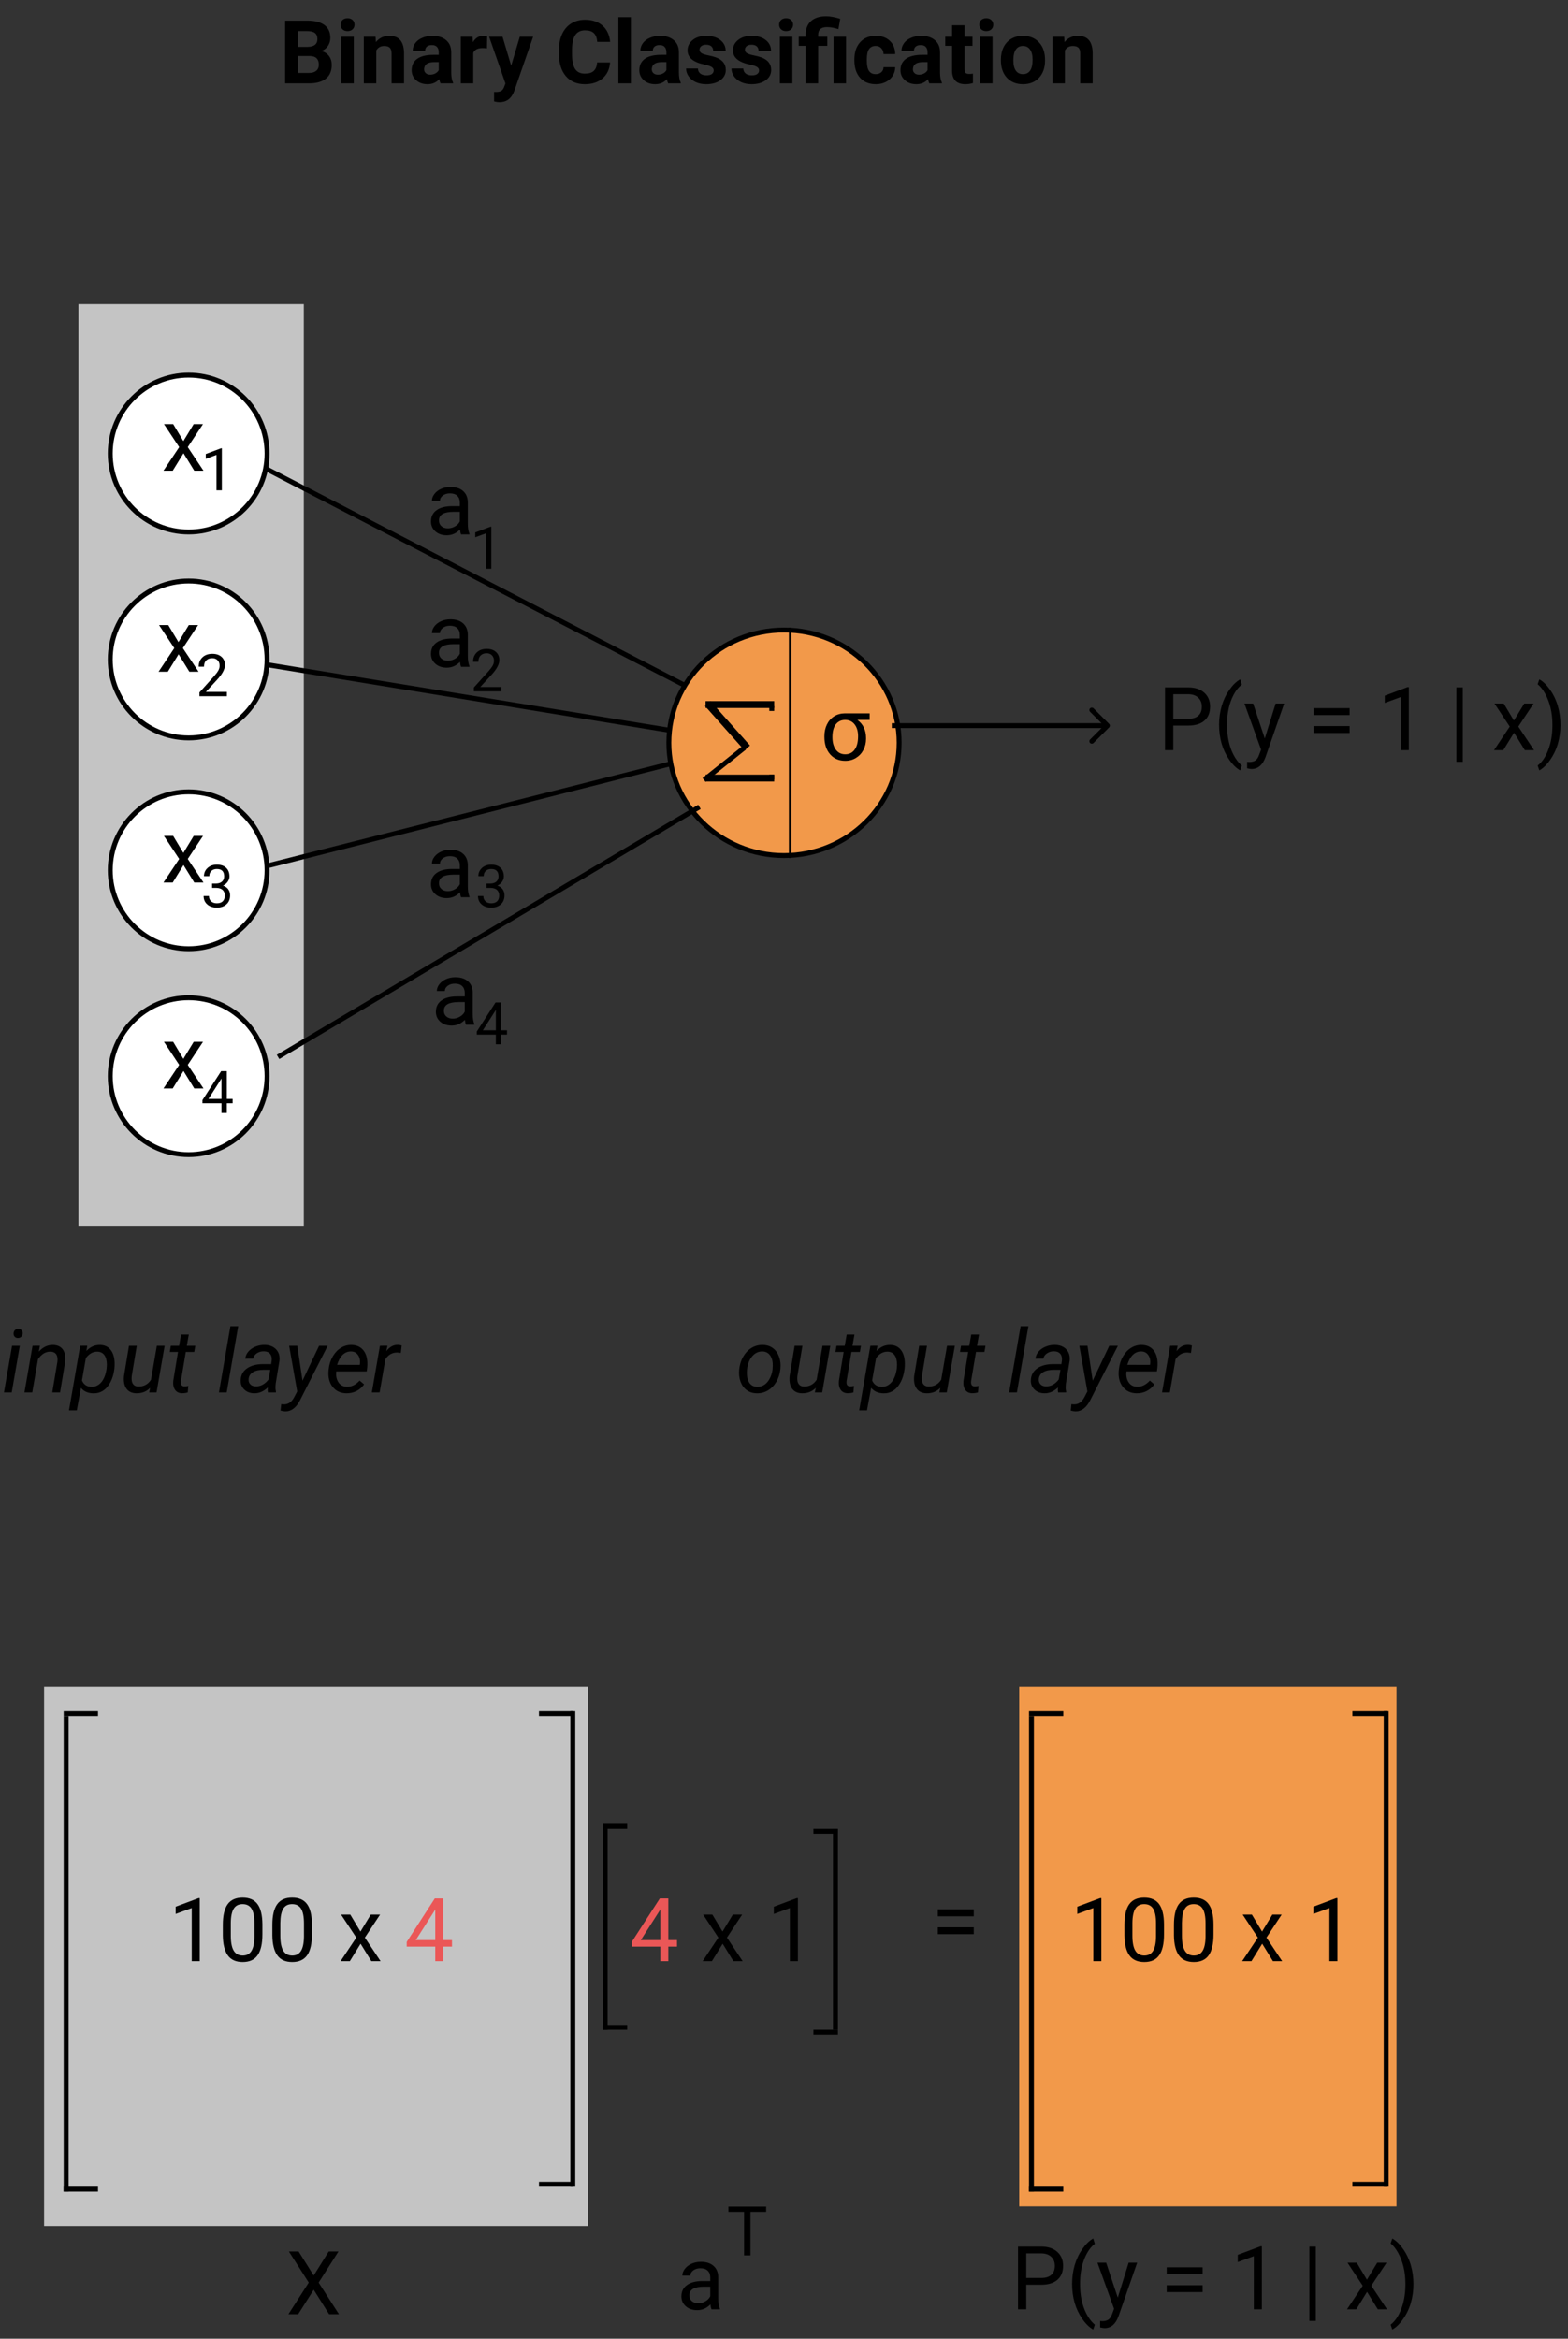 <svg width="320" height="477" viewBox="0 0 320 477" fill="none" xmlns="http://www.w3.org/2000/svg">
<rect x="0" y="0" width="320" height="477" fill="#333333" stroke="none"/>
<rect x="208" y="344" width="77" height="106" fill="#F2994A"/>
<rect x="16" y="62" width="46" height="188" fill="#C4C4C4"/>
<rect x="9" y="344" width="111" height="110" fill="#C4C4C4"/>
<path d="M58.19 17V4.203H62.673C64.226 4.203 65.403 4.502 66.206 5.1C67.009 5.691 67.41 6.562 67.41 7.71C67.41 8.337 67.249 8.891 66.927 9.371C66.605 9.846 66.156 10.194 65.582 10.417C66.238 10.581 66.754 10.912 67.129 11.41C67.51 11.908 67.7 12.518 67.7 13.238C67.7 14.469 67.308 15.4 66.522 16.033C65.737 16.666 64.618 16.988 63.165 17H58.19ZM60.827 11.428V14.882H63.086C63.707 14.882 64.19 14.735 64.536 14.442C64.888 14.144 65.064 13.733 65.064 13.212C65.064 12.04 64.457 11.445 63.244 11.428H60.827ZM60.827 9.564H62.778C64.108 9.541 64.773 9.011 64.773 7.974C64.773 7.394 64.603 6.978 64.264 6.726C63.93 6.468 63.399 6.339 62.673 6.339H60.827V9.564ZM72.2 17H69.651V7.49H72.2V17ZM69.502 5.029C69.502 4.648 69.628 4.335 69.88 4.089C70.138 3.843 70.486 3.72 70.926 3.72C71.359 3.72 71.705 3.843 71.963 4.089C72.221 4.335 72.35 4.648 72.35 5.029C72.35 5.416 72.218 5.732 71.954 5.979C71.696 6.225 71.353 6.348 70.926 6.348C70.498 6.348 70.152 6.225 69.889 5.979C69.631 5.732 69.502 5.416 69.502 5.029ZM76.639 7.49L76.718 8.589C77.397 7.739 78.309 7.314 79.451 7.314C80.459 7.314 81.209 7.61 81.701 8.202C82.193 8.794 82.445 9.679 82.457 10.856V17H79.917V10.918C79.917 10.379 79.8 9.989 79.565 9.749C79.331 9.503 78.941 9.38 78.397 9.38C77.682 9.38 77.145 9.685 76.788 10.294V17H74.248V7.49H76.639ZM89.901 17C89.784 16.771 89.699 16.487 89.647 16.148C89.031 16.833 88.231 17.176 87.247 17.176C86.315 17.176 85.542 16.906 84.927 16.367C84.317 15.828 84.013 15.148 84.013 14.328C84.013 13.32 84.385 12.547 85.129 12.008C85.879 11.469 86.96 11.196 88.372 11.19H89.541V10.646C89.541 10.206 89.427 9.854 89.198 9.591C88.976 9.327 88.621 9.195 88.135 9.195C87.707 9.195 87.37 9.298 87.124 9.503C86.884 9.708 86.764 9.989 86.764 10.347H84.224C84.224 9.796 84.394 9.286 84.733 8.817C85.073 8.349 85.554 7.982 86.175 7.719C86.796 7.449 87.493 7.314 88.267 7.314C89.439 7.314 90.367 7.61 91.053 8.202C91.744 8.788 92.09 9.614 92.09 10.681V14.803C92.096 15.705 92.222 16.388 92.468 16.851V17H89.901ZM87.801 15.233C88.176 15.233 88.522 15.151 88.838 14.987C89.154 14.817 89.389 14.592 89.541 14.31V12.676H88.592C87.32 12.676 86.644 13.115 86.561 13.994L86.553 14.144C86.553 14.46 86.664 14.721 86.887 14.926C87.109 15.131 87.414 15.233 87.801 15.233ZM99.385 9.872C99.039 9.825 98.734 9.802 98.471 9.802C97.51 9.802 96.88 10.127 96.581 10.777V17H94.041V7.49H96.44L96.511 8.624C97.02 7.751 97.727 7.314 98.629 7.314C98.91 7.314 99.174 7.353 99.42 7.429L99.385 9.872ZM104.324 13.405L106.082 7.49H108.807L104.983 18.477L104.772 18.977C104.204 20.22 103.267 20.841 101.96 20.841C101.591 20.841 101.216 20.785 100.835 20.674V18.749L101.222 18.758C101.702 18.758 102.06 18.685 102.294 18.538C102.534 18.392 102.722 18.148 102.856 17.809L103.155 17.026L99.824 7.49H102.558L104.324 13.405ZM124.504 12.737C124.404 14.114 123.895 15.198 122.975 15.989C122.061 16.78 120.854 17.176 119.354 17.176C117.713 17.176 116.421 16.625 115.478 15.523C114.54 14.416 114.071 12.898 114.071 10.971V10.188C114.071 8.958 114.288 7.874 114.722 6.937C115.155 5.999 115.773 5.281 116.576 4.783C117.385 4.279 118.322 4.027 119.389 4.027C120.865 4.027 122.055 4.423 122.957 5.214C123.859 6.005 124.381 7.115 124.521 8.545H121.885C121.82 7.719 121.589 7.121 121.19 6.752C120.798 6.377 120.197 6.189 119.389 6.189C118.51 6.189 117.851 6.506 117.411 7.139C116.978 7.766 116.755 8.741 116.743 10.065V11.032C116.743 12.415 116.951 13.426 117.367 14.065C117.789 14.703 118.451 15.023 119.354 15.023C120.168 15.023 120.774 14.838 121.173 14.469C121.577 14.094 121.809 13.517 121.867 12.737H124.504ZM128.749 17H126.2V3.5H128.749V17ZM136.36 17C136.243 16.771 136.158 16.487 136.105 16.148C135.49 16.833 134.69 17.176 133.706 17.176C132.774 17.176 132.001 16.906 131.386 16.367C130.776 15.828 130.472 15.148 130.472 14.328C130.472 13.32 130.844 12.547 131.588 12.008C132.338 11.469 133.419 11.196 134.831 11.19H136V10.646C136 10.206 135.886 9.854 135.657 9.591C135.435 9.327 135.08 9.195 134.594 9.195C134.166 9.195 133.829 9.298 133.583 9.503C133.343 9.708 133.223 9.989 133.223 10.347H130.683C130.683 9.796 130.853 9.286 131.192 8.817C131.532 8.349 132.013 7.982 132.634 7.719C133.255 7.449 133.952 7.314 134.726 7.314C135.897 7.314 136.826 7.61 137.512 8.202C138.203 8.788 138.549 9.614 138.549 10.681V14.803C138.555 15.705 138.681 16.388 138.927 16.851V17H136.36ZM134.26 15.233C134.635 15.233 134.98 15.151 135.297 14.987C135.613 14.817 135.848 14.592 136 14.31V12.676H135.051C133.779 12.676 133.103 13.115 133.021 13.994L133.012 14.144C133.012 14.46 133.123 14.721 133.346 14.926C133.568 15.131 133.873 15.233 134.26 15.233ZM145.65 14.372C145.65 14.062 145.495 13.818 145.185 13.643C144.88 13.461 144.388 13.3 143.708 13.159C141.446 12.685 140.315 11.724 140.315 10.276C140.315 9.433 140.664 8.729 141.361 8.167C142.064 7.599 142.981 7.314 144.112 7.314C145.319 7.314 146.283 7.599 147.004 8.167C147.73 8.735 148.094 9.474 148.094 10.382H145.554C145.554 10.019 145.437 9.72 145.202 9.485C144.968 9.245 144.602 9.125 144.104 9.125C143.676 9.125 143.345 9.222 143.11 9.415C142.876 9.608 142.759 9.854 142.759 10.153C142.759 10.435 142.891 10.663 143.154 10.839C143.424 11.009 143.875 11.158 144.508 11.287C145.141 11.41 145.674 11.551 146.107 11.709C147.449 12.201 148.12 13.054 148.12 14.267C148.12 15.134 147.748 15.837 147.004 16.376C146.26 16.909 145.299 17.176 144.121 17.176C143.324 17.176 142.615 17.035 141.994 16.754C141.379 16.467 140.896 16.077 140.544 15.585C140.192 15.087 140.017 14.551 140.017 13.977H142.425C142.448 14.428 142.615 14.773 142.926 15.014C143.236 15.254 143.652 15.374 144.174 15.374C144.66 15.374 145.026 15.283 145.272 15.102C145.524 14.914 145.65 14.671 145.65 14.372ZM154.914 14.372C154.914 14.062 154.759 13.818 154.448 13.643C154.144 13.461 153.651 13.3 152.972 13.159C150.71 12.685 149.579 11.724 149.579 10.276C149.579 9.433 149.928 8.729 150.625 8.167C151.328 7.599 152.245 7.314 153.376 7.314C154.583 7.314 155.547 7.599 156.268 8.167C156.994 8.735 157.357 9.474 157.357 10.382H154.817C154.817 10.019 154.7 9.72 154.466 9.485C154.231 9.245 153.865 9.125 153.367 9.125C152.939 9.125 152.608 9.222 152.374 9.415C152.14 9.608 152.022 9.854 152.022 10.153C152.022 10.435 152.154 10.663 152.418 10.839C152.688 11.009 153.139 11.158 153.771 11.287C154.404 11.41 154.938 11.551 155.371 11.709C156.713 12.201 157.384 13.054 157.384 14.267C157.384 15.134 157.012 15.837 156.268 16.376C155.523 16.909 154.562 17.176 153.385 17.176C152.588 17.176 151.879 17.035 151.258 16.754C150.643 16.467 150.159 16.077 149.808 15.585C149.456 15.087 149.28 14.551 149.28 13.977H151.688C151.712 14.428 151.879 14.773 152.189 15.014C152.5 15.254 152.916 15.374 153.438 15.374C153.924 15.374 154.29 15.283 154.536 15.102C154.788 14.914 154.914 14.671 154.914 14.372ZM161.708 17H159.159V7.49H161.708V17ZM159.01 5.029C159.01 4.648 159.136 4.335 159.388 4.089C159.646 3.843 159.994 3.72 160.434 3.72C160.867 3.72 161.213 3.843 161.471 4.089C161.729 4.335 161.857 4.648 161.857 5.029C161.857 5.416 161.726 5.732 161.462 5.979C161.204 6.225 160.861 6.348 160.434 6.348C160.006 6.348 159.66 6.225 159.396 5.979C159.139 5.732 159.01 5.416 159.01 5.029ZM164.424 17V9.354H163.009V7.49H164.424V7.051C164.436 5.855 164.802 4.936 165.522 4.291C166.249 3.641 167.271 3.315 168.59 3.315C169.381 3.315 170.342 3.488 171.473 3.834L171.104 5.935C170.529 5.765 170.084 5.656 169.768 5.609C169.451 5.557 169.111 5.53 168.748 5.53C167.564 5.53 166.973 6.055 166.973 7.104V7.49H168.845V9.354H166.973V17H164.424ZM172.659 17H170.11V7.49H172.659V17ZM178.715 15.128C179.184 15.128 179.564 14.999 179.857 14.741C180.15 14.483 180.303 14.141 180.314 13.713H182.696C182.69 14.357 182.515 14.949 182.169 15.488C181.823 16.021 181.349 16.438 180.745 16.736C180.147 17.029 179.485 17.176 178.759 17.176C177.399 17.176 176.327 16.745 175.542 15.884C174.757 15.017 174.364 13.821 174.364 12.298V12.131C174.364 10.666 174.754 9.497 175.533 8.624C176.312 7.751 177.382 7.314 178.741 7.314C179.931 7.314 180.883 7.654 181.598 8.334C182.318 9.008 182.685 9.907 182.696 11.032H180.314C180.303 10.54 180.15 10.142 179.857 9.837C179.564 9.526 179.178 9.371 178.697 9.371C178.105 9.371 177.657 9.588 177.353 10.021C177.054 10.449 176.904 11.146 176.904 12.113V12.377C176.904 13.355 177.054 14.059 177.353 14.486C177.651 14.914 178.105 15.128 178.715 15.128ZM189.657 17C189.54 16.771 189.455 16.487 189.402 16.148C188.787 16.833 187.987 17.176 187.003 17.176C186.071 17.176 185.298 16.906 184.683 16.367C184.073 15.828 183.769 15.148 183.769 14.328C183.769 13.32 184.141 12.547 184.885 12.008C185.635 11.469 186.716 11.196 188.128 11.19H189.297V10.646C189.297 10.206 189.183 9.854 188.954 9.591C188.731 9.327 188.377 9.195 187.891 9.195C187.463 9.195 187.126 9.298 186.88 9.503C186.64 9.708 186.52 9.989 186.52 10.347H183.979C183.979 9.796 184.149 9.286 184.489 8.817C184.829 8.349 185.31 7.982 185.931 7.719C186.552 7.449 187.249 7.314 188.022 7.314C189.194 7.314 190.123 7.61 190.809 8.202C191.5 8.788 191.846 9.614 191.846 10.681V14.803C191.852 15.705 191.978 16.388 192.224 16.851V17H189.657ZM187.557 15.233C187.932 15.233 188.277 15.151 188.594 14.987C188.91 14.817 189.145 14.592 189.297 14.31V12.676H188.348C187.076 12.676 186.399 13.115 186.317 13.994L186.309 14.144C186.309 14.46 186.42 14.721 186.643 14.926C186.865 15.131 187.17 15.233 187.557 15.233ZM196.838 5.152V7.49H198.464V9.354H196.838V14.1C196.838 14.451 196.905 14.703 197.04 14.855C197.175 15.008 197.433 15.084 197.813 15.084C198.095 15.084 198.344 15.063 198.561 15.023V16.947C198.062 17.1 197.55 17.176 197.022 17.176C195.241 17.176 194.333 16.276 194.298 14.477V9.354H192.909V7.49H194.298V5.152H196.838ZM202.56 17H200.011V7.49H202.56V17ZM199.861 5.029C199.861 4.648 199.987 4.335 200.239 4.089C200.497 3.843 200.846 3.72 201.285 3.72C201.719 3.72 202.064 3.843 202.322 4.089C202.58 4.335 202.709 4.648 202.709 5.029C202.709 5.416 202.577 5.732 202.313 5.979C202.056 6.225 201.713 6.348 201.285 6.348C200.857 6.348 200.512 6.225 200.248 5.979C199.99 5.732 199.861 5.416 199.861 5.029ZM204.265 12.157C204.265 11.214 204.446 10.373 204.81 9.635C205.173 8.896 205.694 8.325 206.374 7.921C207.06 7.517 207.854 7.314 208.756 7.314C210.039 7.314 211.085 7.707 211.894 8.492C212.708 9.277 213.162 10.344 213.256 11.691L213.273 12.342C213.273 13.801 212.866 14.973 212.052 15.857C211.237 16.736 210.145 17.176 208.773 17.176C207.402 17.176 206.307 16.736 205.486 15.857C204.672 14.979 204.265 13.783 204.265 12.271V12.157ZM206.805 12.342C206.805 13.244 206.975 13.935 207.314 14.416C207.654 14.891 208.141 15.128 208.773 15.128C209.389 15.128 209.869 14.894 210.215 14.425C210.561 13.95 210.733 13.194 210.733 12.157C210.733 11.273 210.561 10.587 210.215 10.101C209.869 9.614 209.383 9.371 208.756 9.371C208.135 9.371 207.654 9.614 207.314 10.101C206.975 10.581 206.805 11.328 206.805 12.342ZM217.176 7.49L217.255 8.589C217.935 7.739 218.846 7.314 219.988 7.314C220.996 7.314 221.746 7.61 222.238 8.202C222.73 8.794 222.982 9.679 222.994 10.856V17H220.454V10.918C220.454 10.379 220.337 9.989 220.103 9.749C219.868 9.503 219.479 9.38 218.934 9.38C218.219 9.38 217.683 9.685 217.325 10.294V17H214.785V7.49H217.176Z" fill="black"/>
<line x1="54.08" y1="135.506" x2="140.08" y2="149.507" stroke="black"/>
<line x1="54.877" y1="176.515" x2="137.877" y2="155.515" stroke="black"/>
<line x1="54.23" y1="95.556" x2="141.23" y2="140.556" stroke="black"/>
<path d="M183.5 151.5C183.5 164.193 172.989 174.5 160 174.5C147.011 174.5 136.5 164.193 136.5 151.5C136.5 138.807 147.011 128.5 160 128.5C172.989 128.5 183.5 138.807 183.5 151.5Z" fill="#F2994A" stroke="black"/>
<circle cx="38.5" cy="92.5" r="16" fill="white" stroke="black"/>
<circle cx="38.5" cy="134.5" r="16" fill="white" stroke="black"/>
<path d="M94.102 109C94.008 108.812 93.932 108.479 93.873 107.998C93.117 108.783 92.215 109.176 91.166 109.176C90.228 109.176 89.458 108.912 88.855 108.385C88.257 107.852 87.958 107.178 87.958 106.363C87.958 105.373 88.333 104.605 89.083 104.061C89.839 103.51 90.899 103.234 92.265 103.234H93.847V102.487C93.847 101.919 93.677 101.468 93.337 101.134C92.997 100.794 92.496 100.624 91.834 100.624C91.254 100.624 90.768 100.771 90.375 101.063C89.982 101.356 89.786 101.711 89.786 102.127H88.151C88.151 101.652 88.318 101.195 88.652 100.756C88.992 100.311 89.449 99.959 90.023 99.701C90.603 99.443 91.239 99.314 91.931 99.314C93.026 99.314 93.885 99.59 94.506 100.141C95.127 100.686 95.449 101.438 95.473 102.399V106.776C95.473 107.649 95.584 108.344 95.807 108.859V109H94.102ZM91.403 107.761C91.913 107.761 92.397 107.629 92.853 107.365C93.311 107.102 93.642 106.759 93.847 106.337V104.386H92.572C90.58 104.386 89.584 104.969 89.584 106.135C89.584 106.645 89.754 107.043 90.094 107.33C90.434 107.617 90.87 107.761 91.403 107.761Z" fill="black"/>
<path d="M94.102 136C94.008 135.812 93.932 135.479 93.873 134.998C93.117 135.783 92.215 136.176 91.166 136.176C90.228 136.176 89.458 135.912 88.855 135.385C88.257 134.852 87.958 134.178 87.958 133.363C87.958 132.373 88.333 131.605 89.083 131.061C89.839 130.51 90.899 130.234 92.265 130.234H93.847V129.487C93.847 128.919 93.677 128.468 93.337 128.134C92.997 127.794 92.496 127.624 91.834 127.624C91.254 127.624 90.768 127.771 90.375 128.063C89.982 128.356 89.786 128.711 89.786 129.127H88.151C88.151 128.652 88.318 128.195 88.652 127.756C88.992 127.311 89.449 126.959 90.023 126.701C90.603 126.443 91.239 126.314 91.931 126.314C93.026 126.314 93.885 126.59 94.506 127.141C95.127 127.686 95.449 128.438 95.473 129.399V133.776C95.473 134.649 95.584 135.344 95.807 135.859V136H94.102ZM91.403 134.761C91.913 134.761 92.397 134.629 92.853 134.365C93.311 134.102 93.642 133.759 93.847 133.337V131.386H92.572C90.58 131.386 89.584 131.969 89.584 133.135C89.584 133.645 89.754 134.043 90.094 134.33C90.434 134.617 90.87 134.761 91.403 134.761Z" fill="black"/>
<path d="M100.271 116H99.182V108.775L96.996 109.578V108.594L100.102 107.428H100.271V116Z" fill="black"/>
<path d="M45.272 100H44.182V92.775L41.996 93.578V92.594L45.102 91.428H45.272V100Z" fill="black"/>
<path d="M102.299 141H96.709V140.221L99.662 136.939C100.1 136.443 100.4 136.041 100.564 135.732C100.732 135.42 100.816 135.098 100.816 134.766C100.816 134.32 100.682 133.955 100.412 133.67C100.143 133.385 99.783 133.242 99.334 133.242C98.795 133.242 98.375 133.396 98.074 133.705C97.777 134.01 97.629 134.436 97.629 134.982H96.545C96.545 134.197 96.797 133.562 97.301 133.078C97.809 132.594 98.486 132.352 99.334 132.352C100.127 132.352 100.754 132.561 101.215 132.979C101.676 133.393 101.906 133.945 101.906 134.637C101.906 135.477 101.371 136.477 100.301 137.637L98.016 140.115H102.299V141Z" fill="black"/>
<path d="M94.102 183C94.008 182.812 93.932 182.479 93.873 181.998C93.117 182.783 92.215 183.176 91.166 183.176C90.228 183.176 89.458 182.912 88.855 182.385C88.257 181.852 87.958 181.178 87.958 180.363C87.958 179.373 88.333 178.605 89.083 178.061C89.839 177.51 90.899 177.234 92.265 177.234H93.847V176.487C93.847 175.919 93.677 175.468 93.337 175.134C92.997 174.794 92.496 174.624 91.834 174.624C91.254 174.624 90.768 174.771 90.375 175.063C89.982 175.356 89.786 175.711 89.786 176.127H88.151C88.151 175.652 88.318 175.195 88.652 174.756C88.992 174.311 89.449 173.959 90.023 173.701C90.603 173.443 91.239 173.314 91.931 173.314C93.026 173.314 93.885 173.59 94.506 174.141C95.127 174.686 95.449 175.438 95.473 176.399V180.776C95.473 181.649 95.584 182.344 95.807 182.859V183H94.102ZM91.403 181.761C91.913 181.761 92.397 181.629 92.853 181.365C93.311 181.102 93.642 180.759 93.847 180.337V178.386H92.572C90.58 178.386 89.584 178.969 89.584 180.135C89.584 180.645 89.754 181.043 90.094 181.33C90.434 181.617 90.87 181.761 91.403 181.761Z" fill="black"/>
<path d="M99.285 180.207H100.1C100.611 180.199 101.014 180.064 101.307 179.803C101.6 179.541 101.746 179.188 101.746 178.742C101.746 177.742 101.248 177.242 100.252 177.242C99.783 177.242 99.408 177.377 99.127 177.646C98.85 177.912 98.711 178.266 98.711 178.707H97.627C97.627 178.031 97.873 177.471 98.365 177.025C98.861 176.576 99.49 176.352 100.252 176.352C101.057 176.352 101.688 176.564 102.145 176.99C102.602 177.416 102.83 178.008 102.83 178.766C102.83 179.137 102.709 179.496 102.467 179.844C102.229 180.191 101.902 180.451 101.488 180.623C101.957 180.771 102.318 181.018 102.572 181.361C102.83 181.705 102.959 182.125 102.959 182.621C102.959 183.387 102.709 183.994 102.209 184.443C101.709 184.893 101.059 185.117 100.258 185.117C99.457 185.117 98.805 184.9 98.301 184.467C97.801 184.033 97.551 183.461 97.551 182.75H98.641C98.641 183.199 98.787 183.559 99.08 183.828C99.373 184.098 99.766 184.232 100.258 184.232C100.781 184.232 101.182 184.096 101.459 183.822C101.736 183.549 101.875 183.156 101.875 182.645C101.875 182.148 101.723 181.768 101.418 181.502C101.113 181.236 100.674 181.1 100.1 181.092H99.285V180.207Z" fill="black"/>
<path d="M95.102 209C95.008 208.812 94.932 208.479 94.873 207.998C94.117 208.783 93.215 209.176 92.166 209.176C91.228 209.176 90.458 208.912 89.855 208.385C89.257 207.852 88.958 207.178 88.958 206.363C88.958 205.373 89.333 204.605 90.083 204.061C90.839 203.51 91.899 203.234 93.265 203.234H94.847V202.487C94.847 201.919 94.677 201.468 94.337 201.134C93.997 200.794 93.496 200.624 92.834 200.624C92.254 200.624 91.768 200.771 91.375 201.063C90.982 201.356 90.786 201.711 90.786 202.127H89.151C89.151 201.652 89.318 201.195 89.652 200.756C89.992 200.311 90.449 199.959 91.023 199.701C91.603 199.443 92.239 199.314 92.931 199.314C94.026 199.314 94.885 199.59 95.506 200.141C96.127 200.686 96.449 201.438 96.473 202.399V206.776C96.473 207.649 96.584 208.344 96.807 208.859V209H95.102ZM92.403 207.761C92.913 207.761 93.397 207.629 93.853 207.365C94.311 207.102 94.642 206.759 94.847 206.337V204.386H93.572C91.58 204.386 90.584 204.969 90.584 206.135C90.584 206.645 90.754 207.043 91.094 207.33C91.434 207.617 91.87 207.761 92.403 207.761Z" fill="black"/>
<path d="M102.285 210.135H103.469V211.02H102.285V213H101.195V211.02H97.311V210.381L101.131 204.469H102.285V210.135ZM98.541 210.135H101.195V205.951L101.066 206.186L98.541 210.135Z" fill="black"/>
<path d="M46.299 142H40.709V141.221L43.662 137.939C44.1 137.443 44.4 137.041 44.565 136.732C44.732 136.42 44.816 136.098 44.816 135.766C44.816 135.32 44.682 134.955 44.412 134.67C44.143 134.385 43.783 134.242 43.334 134.242C42.795 134.242 42.375 134.396 42.074 134.705C41.777 135.01 41.629 135.436 41.629 135.982H40.545C40.545 135.197 40.797 134.562 41.301 134.078C41.809 133.594 42.486 133.352 43.334 133.352C44.127 133.352 44.754 133.561 45.215 133.979C45.676 134.393 45.906 134.945 45.906 135.637C45.906 136.477 45.371 137.477 44.301 138.637L42.016 141.115H46.299V142Z" fill="black"/>
<path d="M37.421 89.962L39.53 86.49H41.429L38.317 91.192L41.525 96H39.645L37.447 92.44L35.25 96H33.36L36.568 91.192L33.457 86.49H35.338L37.421 89.962Z" fill="black"/>
<path d="M36.421 130.962L38.53 127.49H40.429L37.317 132.192L40.525 137H38.645L36.447 133.44L34.25 137H32.36L35.568 132.192L32.457 127.49H34.338L36.421 130.962Z" fill="black"/>
<circle cx="38.5" cy="177.5" r="16" fill="white" stroke="black"/>
<path d="M43.285 180.207H44.1C44.611 180.199 45.014 180.064 45.307 179.803C45.6 179.541 45.746 179.188 45.746 178.742C45.746 177.742 45.248 177.242 44.252 177.242C43.783 177.242 43.408 177.377 43.127 177.646C42.85 177.912 42.711 178.266 42.711 178.707H41.627C41.627 178.031 41.873 177.471 42.365 177.025C42.861 176.576 43.49 176.352 44.252 176.352C45.057 176.352 45.688 176.564 46.145 176.99C46.602 177.416 46.83 178.008 46.83 178.766C46.83 179.137 46.709 179.496 46.467 179.844C46.228 180.191 45.902 180.451 45.488 180.623C45.957 180.771 46.318 181.018 46.572 181.361C46.83 181.705 46.959 182.125 46.959 182.621C46.959 183.387 46.709 183.994 46.209 184.443C45.709 184.893 45.059 185.117 44.258 185.117C43.457 185.117 42.805 184.9 42.301 184.467C41.801 184.033 41.551 183.461 41.551 182.75H42.641C42.641 183.199 42.787 183.559 43.08 183.828C43.373 184.098 43.766 184.232 44.258 184.232C44.781 184.232 45.182 184.096 45.459 183.822C45.736 183.549 45.875 183.156 45.875 182.645C45.875 182.148 45.723 181.768 45.418 181.502C45.113 181.236 44.674 181.1 44.1 181.092H43.285V180.207Z" fill="black"/>
<path d="M37.421 173.962L39.53 170.49H41.429L38.317 175.192L41.525 180H39.645L37.447 176.44L35.25 180H33.36L36.568 175.192L33.457 170.49H35.338L37.421 173.962Z" fill="black"/>
<circle cx="38.5" cy="219.5" r="16" fill="white" stroke="black"/>
<path d="M46.285 224.135H47.469V225.02H46.285V227H45.195V225.02H41.31V224.381L45.131 218.469H46.285V224.135ZM42.541 224.135H45.195V219.951L45.066 220.186L42.541 224.135Z" fill="black"/>
<path d="M37.421 215.962L39.53 212.49H41.429L38.317 217.192L41.525 222H39.645L37.447 218.44L35.25 222H33.36L36.568 217.192L33.457 212.49H35.338L37.421 215.962Z" fill="black"/>
<path d="M226.354 148.354C226.549 148.158 226.549 147.842 226.354 147.646L223.172 144.464C222.976 144.269 222.66 144.269 222.464 144.464C222.269 144.66 222.269 144.976 222.464 145.172L225.293 148L222.464 150.828C222.269 151.024 222.269 151.34 222.464 151.536C222.66 151.731 222.976 151.731 223.172 151.536L226.354 148.354ZM182 148.5H226V147.5H182V148.5Z" fill="black"/>
<path d="M177.483 146.835H174.987C176.159 147.702 176.745 148.936 176.745 150.535V150.685C176.745 151.505 176.566 152.261 176.209 152.952C175.852 153.638 175.348 154.18 174.697 154.578C174.053 154.977 173.32 155.176 172.5 155.176C171.223 155.176 170.194 154.733 169.415 153.849C168.636 152.958 168.246 151.766 168.246 150.271V150.157C168.246 149.267 168.419 148.467 168.765 147.758C169.11 147.049 169.6 146.495 170.232 146.097C170.871 145.698 171.601 145.496 172.421 145.49H177.483V146.835ZM169.881 150.351C169.881 151.423 170.115 152.275 170.584 152.908C171.053 153.535 171.691 153.849 172.5 153.849C173.314 153.849 173.953 153.532 174.416 152.899C174.885 152.261 175.119 151.347 175.119 150.157C175.119 149.149 174.882 148.344 174.407 147.74C173.938 147.137 173.297 146.835 172.482 146.835C171.68 146.835 171.044 147.134 170.575 147.731C170.112 148.329 169.881 149.202 169.881 150.351Z" fill="black"/>
<line x1="56.745" y1="215.57" x2="142.745" y2="164.57" stroke="black"/>
<path d="M239.442 147.99V153H237.755V140.203H242.475C243.875 140.203 244.971 140.561 245.762 141.275C246.559 141.99 246.957 142.937 246.957 144.114C246.957 145.356 246.567 146.314 245.788 146.988C245.015 147.656 243.904 147.99 242.457 147.99H239.442ZM239.442 146.61H242.475C243.377 146.61 244.068 146.399 244.549 145.978C245.029 145.55 245.27 144.935 245.27 144.132C245.27 143.37 245.029 142.761 244.549 142.304C244.068 141.847 243.409 141.609 242.571 141.592H239.442V146.61ZM248.794 147.806C248.794 146.481 248.97 145.21 249.321 143.991C249.679 142.772 250.209 141.665 250.912 140.669C251.615 139.673 252.345 138.97 253.101 138.56L253.435 139.632C252.579 140.288 251.876 141.29 251.325 142.638C250.78 143.985 250.481 145.494 250.429 147.164L250.42 147.911C250.42 150.173 250.833 152.136 251.659 153.8C252.157 154.796 252.749 155.575 253.435 156.138L253.101 157.131C252.321 156.697 251.577 155.971 250.868 154.951C249.485 152.959 248.794 150.577 248.794 147.806ZM258.119 150.618L260.334 143.49H262.074L258.251 154.468C257.659 156.05 256.719 156.841 255.43 156.841L255.122 156.814L254.516 156.7V155.382L254.955 155.417C255.506 155.417 255.934 155.306 256.238 155.083C256.549 154.86 256.804 154.453 257.003 153.861L257.363 152.895L253.971 143.49H255.746L258.119 150.618ZM275.434 145.846H268.104V144.431H275.434V145.846ZM275.434 149.493H268.104V148.087H275.434V149.493ZM287.519 153H285.884V142.163L282.605 143.367V141.891L287.264 140.142H287.519V153ZM298.531 155.373H297.222V140.203H298.531V155.373ZM308.964 146.962L311.073 143.49H312.972L309.86 148.192L313.068 153H311.188L308.99 149.44L306.793 153H304.903L308.111 148.192L305 143.49H306.881L308.964 146.962ZM318.456 147.894C318.456 149.2 318.283 150.454 317.938 151.655C317.598 152.851 317.073 153.955 316.364 154.969C315.661 155.982 314.923 156.703 314.149 157.131L313.807 156.138C314.709 155.446 315.433 154.374 315.978 152.921C316.528 151.462 316.81 149.845 316.821 148.069V147.788C316.821 146.558 316.692 145.415 316.435 144.36C316.177 143.3 315.816 142.351 315.354 141.513C314.896 140.675 314.381 140.021 313.807 139.553L314.149 138.56C314.923 138.987 315.658 139.702 316.355 140.704C317.059 141.706 317.583 142.811 317.929 144.018C318.28 145.225 318.456 146.517 318.456 147.894Z" fill="black"/>
<line x1="13.5" y1="350" x2="13.5" y2="447" stroke="black"/>
<line x1="116.9" y1="349" x2="116.9" y2="446" stroke="black"/>
<line x1="13" y1="349.5" x2="20" y2="349.5" stroke="black"/>
<line x1="110" y1="349.5" x2="117" y2="349.5" stroke="black"/>
<line x1="13" y1="446.5" x2="20" y2="446.5" stroke="black"/>
<line x1="123.5" y1="373" x2="123.5" y2="414" stroke="black"/>
<line x1="123" y1="372.5" x2="128" y2="372.5" stroke="black"/>
<line x1="123" y1="413.5" x2="128" y2="413.5" stroke="black"/>
<line x1="170.5" y1="414" x2="170.5" y2="373" stroke="black"/>
<line x1="171" y1="414.5" x2="166" y2="414.5" stroke="black"/>
<line x1="171" y1="373.5" x2="166" y2="373.5" stroke="black"/>
<line x1="110" y1="445.5" x2="117" y2="445.5" stroke="black"/>
<path d="M64.018 464.107L67.085 459.203H69.071L65.028 465.549L69.168 472H67.164L64.018 467.008L60.853 472H58.858L63.007 465.549L58.955 459.203H60.933L64.018 464.107Z" fill="black"/>
<path d="M145.206 471C145.112 470.812 145.036 470.479 144.978 469.998C144.222 470.783 143.319 471.176 142.271 471.176C141.333 471.176 140.562 470.912 139.959 470.385C139.361 469.852 139.062 469.178 139.062 468.363C139.062 467.373 139.438 466.605 140.188 466.061C140.943 465.51 142.004 465.234 143.369 465.234H144.951V464.487C144.951 463.919 144.781 463.468 144.441 463.134C144.102 462.794 143.601 462.624 142.938 462.624C142.358 462.624 141.872 462.771 141.479 463.063C141.087 463.356 140.891 463.711 140.891 464.127H139.256C139.256 463.652 139.423 463.195 139.757 462.756C140.097 462.311 140.554 461.959 141.128 461.701C141.708 461.443 142.344 461.314 143.035 461.314C144.131 461.314 144.989 461.59 145.61 462.141C146.231 462.686 146.554 463.438 146.577 464.399V468.776C146.577 469.649 146.688 470.344 146.911 470.859V471H145.206ZM142.508 469.761C143.018 469.761 143.501 469.629 143.958 469.365C144.415 469.102 144.746 468.759 144.951 468.337V466.386H143.677C141.685 466.386 140.688 466.969 140.688 468.135C140.688 468.645 140.858 469.043 141.198 469.33C141.538 469.617 141.975 469.761 142.508 469.761Z" fill="black"/>
<path d="M156.355 451.127H153.156V460H151.851V451.127H148.658V450.047H156.355V451.127Z" fill="black"/>
<path d="M209.442 465.99V471H207.755V458.203H212.475C213.875 458.203 214.971 458.561 215.762 459.275C216.559 459.99 216.957 460.937 216.957 462.114C216.957 463.356 216.567 464.314 215.788 464.988C215.015 465.656 213.904 465.99 212.457 465.99H209.442ZM209.442 464.61H212.475C213.377 464.61 214.068 464.399 214.549 463.978C215.029 463.55 215.27 462.935 215.27 462.132C215.27 461.37 215.029 460.761 214.549 460.304C214.068 459.847 213.409 459.609 212.571 459.592H209.442V464.61ZM218.794 465.806C218.794 464.481 218.97 463.21 219.321 461.991C219.679 460.772 220.209 459.665 220.912 458.669C221.615 457.673 222.345 456.97 223.101 456.56L223.435 457.632C222.579 458.288 221.876 459.29 221.325 460.638C220.78 461.985 220.481 463.494 220.429 465.164L220.42 465.911C220.42 468.173 220.833 470.136 221.659 471.8C222.157 472.796 222.749 473.575 223.435 474.138L223.101 475.131C222.321 474.697 221.577 473.971 220.868 472.951C219.485 470.959 218.794 468.577 218.794 465.806ZM228.119 468.618L230.334 461.49H232.074L228.251 472.468C227.659 474.05 226.719 474.841 225.43 474.841L225.122 474.814L224.516 474.7V473.382L224.955 473.417C225.506 473.417 225.934 473.306 226.238 473.083C226.549 472.86 226.804 472.453 227.003 471.861L227.363 470.895L223.971 461.49H225.746L228.119 468.618ZM245.434 463.846H238.104V462.431H245.434V463.846ZM245.434 467.493H238.104V466.087H245.434V467.493ZM257.519 471H255.884V460.163L252.605 461.367V459.891L257.264 458.142H257.519V471ZM268.531 473.373H267.222V458.203H268.531V473.373ZM278.964 464.962L281.073 461.49H282.972L279.86 466.192L283.068 471H281.188L278.99 467.44L276.793 471H274.903L278.111 466.192L275 461.49H276.881L278.964 464.962ZM288.456 465.894C288.456 467.2 288.283 468.454 287.938 469.655C287.598 470.851 287.073 471.955 286.364 472.969C285.661 473.982 284.923 474.703 284.149 475.131L283.807 474.138C284.709 473.446 285.433 472.374 285.978 470.921C286.528 469.462 286.81 467.845 286.821 466.069V465.788C286.821 464.558 286.692 463.415 286.435 462.36C286.177 461.3 285.816 460.351 285.354 459.513C284.896 458.675 284.381 458.021 283.807 457.553L284.149 456.56C284.923 456.987 285.658 457.702 286.355 458.704C287.059 459.706 287.583 460.811 287.929 462.018C288.28 463.225 288.456 464.517 288.456 465.894Z" fill="black"/>
<path d="M40.763 400H39.128V389.163L35.85 390.367V388.891L40.508 387.142H40.763V400ZM53.551 394.542C53.551 396.446 53.226 397.861 52.575 398.787C51.925 399.713 50.908 400.176 49.525 400.176C48.16 400.176 47.149 399.725 46.493 398.822C45.837 397.914 45.497 396.561 45.474 394.762V392.591C45.474 390.71 45.799 389.312 46.449 388.398C47.1 387.484 48.119 387.027 49.508 387.027C50.885 387.027 51.898 387.47 52.549 388.354C53.199 389.233 53.533 390.593 53.551 392.433V394.542ZM51.925 392.318C51.925 390.941 51.731 389.939 51.345 389.312C50.958 388.68 50.346 388.363 49.508 388.363C48.676 388.363 48.069 388.677 47.688 389.304C47.308 389.931 47.111 390.895 47.1 392.195V394.797C47.1 396.18 47.299 397.202 47.697 397.864C48.102 398.521 48.711 398.849 49.525 398.849C50.328 398.849 50.923 398.538 51.31 397.917C51.702 397.296 51.907 396.317 51.925 394.981V392.318ZM63.658 394.542C63.658 396.446 63.333 397.861 62.683 398.787C62.032 399.713 61.016 400.176 59.633 400.176C58.268 400.176 57.257 399.725 56.601 398.822C55.944 397.914 55.605 396.561 55.581 394.762V392.591C55.581 390.71 55.906 389.312 56.557 388.398C57.207 387.484 58.227 387.027 59.615 387.027C60.992 387.027 62.006 387.47 62.656 388.354C63.307 389.233 63.641 390.593 63.658 392.433V394.542ZM62.032 392.318C62.032 390.941 61.839 389.939 61.452 389.312C61.065 388.68 60.453 388.363 59.615 388.363C58.783 388.363 58.177 388.677 57.796 389.304C57.415 389.931 57.219 390.895 57.207 392.195V394.797C57.207 396.18 57.406 397.202 57.805 397.864C58.209 398.521 58.818 398.849 59.633 398.849C60.435 398.849 61.03 398.538 61.417 397.917C61.81 397.296 62.015 396.317 62.032 394.981V392.318ZM73.564 393.962L75.673 390.49H77.571L74.46 395.192L77.668 400H75.787L73.59 396.44L71.393 400H69.503L72.711 395.192L69.6 390.49H71.481L73.564 393.962Z" fill="black"/>
<path d="M90.465 395.702H92.24V397.029H90.465V400H88.83V397.029H83.003V396.071L88.733 387.203H90.465V395.702ZM84.849 395.702H88.83V389.427L88.637 389.778L84.849 395.702Z" fill="#EB5757"/>
<line x1="210.5" y1="350" x2="210.5" y2="447" stroke="black"/>
<line x1="282.9" y1="349" x2="282.9" y2="446" stroke="black"/>
<line x1="210" y1="349.5" x2="217" y2="349.5" stroke="black"/>
<line x1="276" y1="349.5" x2="283" y2="349.5" stroke="black"/>
<line x1="210" y1="446.5" x2="217" y2="446.5" stroke="black"/>
<line x1="276" y1="445.5" x2="283" y2="445.5" stroke="black"/>
<path d="M224.763 400H223.128V389.163L219.85 390.367V388.891L224.508 387.142H224.763V400ZM237.551 394.542C237.551 396.446 237.226 397.861 236.575 398.787C235.925 399.713 234.908 400.176 233.525 400.176C232.16 400.176 231.149 399.725 230.493 398.822C229.837 397.914 229.497 396.561 229.474 394.762V392.591C229.474 390.71 229.799 389.312 230.449 388.398C231.1 387.484 232.119 387.027 233.508 387.027C234.885 387.027 235.898 387.47 236.549 388.354C237.199 389.233 237.533 390.593 237.551 392.433V394.542ZM235.925 392.318C235.925 390.941 235.731 389.939 235.345 389.312C234.958 388.68 234.346 388.363 233.508 388.363C232.676 388.363 232.069 388.677 231.688 389.304C231.308 389.931 231.111 390.895 231.1 392.195V394.797C231.1 396.18 231.299 397.202 231.697 397.864C232.102 398.521 232.711 398.849 233.525 398.849C234.328 398.849 234.923 398.538 235.31 397.917C235.702 397.296 235.907 396.317 235.925 394.981V392.318ZM247.658 394.542C247.658 396.446 247.333 397.861 246.683 398.787C246.032 399.713 245.016 400.176 243.633 400.176C242.268 400.176 241.257 399.725 240.601 398.822C239.944 397.914 239.604 396.561 239.581 394.762V392.591C239.581 390.71 239.906 389.312 240.557 388.398C241.207 387.484 242.227 387.027 243.615 387.027C244.992 387.027 246.006 387.47 246.656 388.354C247.307 389.233 247.641 390.593 247.658 392.433V394.542ZM246.032 392.318C246.032 390.941 245.839 389.939 245.452 389.312C245.065 388.68 244.453 388.363 243.615 388.363C242.783 388.363 242.177 388.677 241.796 389.304C241.415 389.931 241.219 390.895 241.207 392.195V394.797C241.207 396.18 241.406 397.202 241.805 397.864C242.209 398.521 242.818 398.849 243.633 398.849C244.436 398.849 245.03 398.538 245.417 397.917C245.81 397.296 246.015 396.317 246.032 394.981V392.318ZM257.563 393.962L259.673 390.49H261.571L258.46 395.192L261.668 400H259.787L257.59 396.44L255.393 400H253.503L256.711 395.192L253.6 390.49H255.48L257.563 393.962ZM272.944 400H271.31V389.163L268.031 390.367V388.891L272.689 387.142H272.944V400Z" fill="black"/>
<path d="M136.391 395.702H138.166V397.029H136.391V400H134.756V397.029H128.929V396.071L134.659 387.203H136.391V395.702ZM130.774 395.702H134.756V389.427L134.562 389.778L130.774 395.702Z" fill="#EB5757"/>
<path d="M147.456 393.962L149.565 390.49H151.464L148.353 395.192L151.561 400H149.68L147.482 396.44L145.285 400H143.396L146.604 395.192L143.492 390.49H145.373L147.456 393.962ZM162.837 400H161.202V389.163L157.924 390.367V388.891L162.582 387.142H162.837V400Z" fill="black"/>
<path d="M198.727 390.846H191.396V389.431H198.727V390.846ZM198.727 394.493H191.396V393.087H198.727V394.493Z" fill="black"/>
<path d="M2.39 284H0.808L2.46 274.49H4.042L2.39 284ZM3.699 271.019C3.969 271.007 4.191 271.089 4.367 271.265C4.549 271.435 4.64 271.66 4.64 271.941C4.634 272.217 4.543 272.442 4.367 272.618C4.197 272.794 3.975 272.888 3.699 272.899C3.424 272.911 3.198 272.832 3.022 272.662C2.847 272.492 2.762 272.27 2.768 271.994C2.773 271.719 2.861 271.49 3.031 271.309C3.201 271.127 3.424 271.03 3.699 271.019ZM8.146 274.481L7.918 275.686C8.773 274.748 9.746 274.291 10.836 274.314C11.732 274.338 12.395 274.648 12.822 275.246C13.25 275.844 13.408 276.685 13.297 277.769L12.26 284H10.669L11.715 277.742C11.75 277.455 11.753 277.188 11.724 276.942C11.624 276.122 11.141 275.703 10.273 275.686C9.318 275.668 8.48 276.178 7.76 277.215L6.582 284H4.991L6.644 274.49L8.146 274.481ZM23.325 279.289C23.208 280.256 22.947 281.126 22.543 281.899C22.139 282.673 21.638 283.253 21.04 283.64C20.442 284.021 19.78 284.202 19.054 284.185C17.952 284.161 17.108 283.789 16.523 283.068L15.67 287.656H14.079L16.364 274.49L17.806 274.481L17.63 275.545C18.415 274.701 19.355 274.291 20.451 274.314C21.365 274.338 22.077 274.675 22.587 275.325C23.097 275.976 23.366 276.872 23.395 278.015C23.401 278.39 23.387 278.753 23.352 279.104L23.325 279.289ZM21.761 279.104L21.805 278.366C21.805 277.511 21.641 276.857 21.312 276.406C20.99 275.949 20.521 275.709 19.906 275.686C18.986 275.662 18.192 276.099 17.524 276.995L16.725 281.557C17.082 282.4 17.724 282.834 18.649 282.857C19.44 282.875 20.111 282.567 20.662 281.935C21.219 281.296 21.585 280.353 21.761 279.104ZM30.646 283.06C29.902 283.827 28.956 284.199 27.808 284.176C26.899 284.152 26.226 283.827 25.786 283.2C25.352 282.573 25.191 281.718 25.303 280.634L26.322 274.49H27.913L26.885 280.66C26.855 280.918 26.85 281.17 26.867 281.416C26.896 281.838 27.023 282.169 27.245 282.409C27.468 282.649 27.778 282.778 28.177 282.796C29.314 282.831 30.192 282.371 30.814 281.416L32.009 274.49H33.6L31.947 284H30.444L30.646 283.06ZM38.53 272.188L38.126 274.49H39.857L39.638 275.747H37.915L36.922 281.662C36.904 281.814 36.901 281.955 36.913 282.084C36.954 282.541 37.203 282.77 37.66 282.77C37.853 282.77 38.111 282.74 38.434 282.682L38.31 284.009C37.93 284.114 37.543 284.167 37.15 284.167C36.518 284.155 36.043 283.924 35.727 283.473C35.41 283.016 35.287 282.403 35.357 281.636L36.324 275.747H34.645L34.865 274.49H36.544L36.948 272.188H38.53ZM46.265 284H44.683L47.02 270.5H48.611L46.265 284ZM54.685 284C54.644 283.83 54.623 283.663 54.623 283.499L54.649 282.998C53.776 283.807 52.851 284.199 51.872 284.176C51.034 284.164 50.352 283.9 49.824 283.385C49.303 282.863 49.065 282.213 49.112 281.434C49.171 280.426 49.61 279.641 50.431 279.078C51.257 278.51 52.341 278.226 53.683 278.226L55.344 278.234L55.449 277.479C55.508 276.91 55.397 276.462 55.115 276.134C54.84 275.8 54.424 275.627 53.867 275.615C53.322 275.604 52.839 275.738 52.417 276.02C52.001 276.295 51.746 276.661 51.652 277.118L50.053 277.127C50.105 276.57 50.322 276.078 50.703 275.65C51.084 275.217 51.573 274.883 52.171 274.648C52.769 274.408 53.387 274.294 54.025 274.306C55.016 274.329 55.786 274.631 56.337 275.211C56.888 275.785 57.119 276.55 57.031 277.505L56.258 282.216L56.214 282.893C56.202 283.215 56.237 283.534 56.319 283.851L56.302 284H54.685ZM52.188 282.77C52.698 282.781 53.179 282.661 53.63 282.409C54.087 282.151 54.48 281.797 54.808 281.346L55.15 279.386L53.946 279.377C52.944 279.377 52.177 279.535 51.644 279.852C51.11 280.168 50.809 280.616 50.738 281.196C50.685 281.642 50.788 282.014 51.046 282.312C51.31 282.605 51.69 282.758 52.188 282.77ZM61.733 281.601L65.117 274.49H66.875L61.232 285.582C60.447 287.123 59.44 287.885 58.209 287.867C57.992 287.861 57.673 287.809 57.251 287.709L57.392 286.391L57.805 286.435C58.309 286.458 58.742 286.344 59.105 286.092C59.475 285.846 59.8 285.444 60.081 284.888L60.652 283.798L59.009 274.49H60.67L61.733 281.601ZM70.663 284.176C69.48 284.152 68.554 283.716 67.886 282.866C67.218 282.017 66.936 280.93 67.042 279.605L67.086 279.228C67.186 278.284 67.464 277.423 67.921 276.644C68.384 275.864 68.946 275.278 69.608 274.886C70.27 274.487 70.985 274.297 71.753 274.314C72.731 274.338 73.499 274.663 74.056 275.29C74.612 275.917 74.917 276.767 74.97 277.839C74.987 278.22 74.976 278.601 74.935 278.981L74.838 279.711H68.624C68.519 280.572 68.659 281.305 69.046 281.908C69.439 282.512 70.022 282.825 70.795 282.849C71.732 282.872 72.6 282.45 73.397 281.583L74.311 282.356C73.912 282.931 73.397 283.382 72.764 283.71C72.137 284.032 71.436 284.188 70.663 284.176ZM71.674 275.642C71.018 275.624 70.443 275.847 69.951 276.31C69.465 276.772 69.078 277.461 68.791 278.375L73.414 278.384L73.449 278.243C73.543 277.505 73.423 276.893 73.089 276.406C72.761 275.914 72.289 275.659 71.674 275.642ZM81.799 275.94L81.052 275.861C80.032 275.861 79.23 276.321 78.644 277.241L77.475 284H75.884L77.536 274.49L79.074 274.481L78.837 275.589C79.511 274.704 80.305 274.273 81.219 274.297C81.412 274.297 81.664 274.341 81.975 274.429L81.799 275.94Z" fill="black"/>
<path d="M155.684 274.314C156.48 274.326 157.163 274.543 157.731 274.965C158.3 275.387 158.719 275.97 158.988 276.714C159.264 277.452 159.357 278.261 159.27 279.14L159.252 279.333C159.141 280.259 158.865 281.097 158.426 281.847C157.986 282.591 157.418 283.171 156.721 283.587C156.023 284.003 155.259 284.199 154.427 284.176C153.636 284.164 152.953 283.947 152.379 283.525C151.811 283.104 151.395 282.529 151.131 281.803C150.867 281.076 150.773 280.276 150.85 279.403C150.938 278.419 151.204 277.534 151.649 276.749C152.095 275.964 152.666 275.357 153.363 274.93C154.066 274.496 154.84 274.291 155.684 274.314ZM152.449 279.412C152.408 279.781 152.408 280.165 152.449 280.563C152.508 281.255 152.713 281.806 153.064 282.216C153.422 282.626 153.896 282.84 154.488 282.857C155.016 282.875 155.502 282.746 155.947 282.471C156.393 282.189 156.768 281.768 157.072 281.205C157.377 280.643 157.573 280.019 157.661 279.333C157.708 278.794 157.717 278.34 157.688 277.971C157.617 277.262 157.403 276.702 157.046 276.292C156.688 275.882 156.214 275.665 155.622 275.642C154.802 275.624 154.104 275.946 153.53 276.608C152.956 277.271 152.602 278.138 152.467 279.21L152.449 279.412ZM166.494 283.06C165.75 283.827 164.804 284.199 163.655 284.176C162.747 284.152 162.073 283.827 161.634 283.2C161.2 282.573 161.039 281.718 161.15 280.634L162.17 274.49H163.761L162.732 280.66C162.703 280.918 162.697 281.17 162.715 281.416C162.744 281.838 162.87 282.169 163.093 282.409C163.315 282.649 163.626 282.778 164.024 282.796C165.161 282.831 166.04 282.371 166.661 281.416L167.856 274.49H169.447L167.795 284H166.292L166.494 283.06ZM174.378 272.188L173.974 274.49H175.705L175.485 275.747H173.763L172.77 281.662C172.752 281.814 172.749 281.955 172.761 282.084C172.802 282.541 173.051 282.77 173.508 282.77C173.701 282.77 173.959 282.74 174.281 282.682L174.158 284.009C173.777 284.114 173.391 284.167 172.998 284.167C172.365 284.155 171.891 283.924 171.574 283.473C171.258 283.016 171.135 282.403 171.205 281.636L172.172 275.747H170.493L170.713 274.49H172.392L172.796 272.188H174.378ZM184.591 279.289C184.474 280.256 184.213 281.126 183.809 281.899C183.404 282.673 182.903 283.253 182.306 283.64C181.708 284.021 181.046 284.202 180.319 284.185C179.218 284.161 178.374 283.789 177.788 283.068L176.936 287.656H175.345L177.63 274.49L179.071 274.481L178.896 275.545C179.681 274.701 180.621 274.291 181.717 274.314C182.631 274.338 183.343 274.675 183.853 275.325C184.362 275.976 184.632 276.872 184.661 278.015C184.667 278.39 184.652 278.753 184.617 279.104L184.591 279.289ZM183.026 279.104L183.07 278.366C183.07 277.511 182.906 276.857 182.578 276.406C182.256 275.949 181.787 275.709 181.172 275.686C180.252 275.662 179.458 276.099 178.79 276.995L177.99 281.557C178.348 282.4 178.989 282.834 179.915 282.857C180.706 282.875 181.377 282.567 181.928 281.935C182.484 281.296 182.851 280.353 183.026 279.104ZM191.912 283.06C191.168 283.827 190.222 284.199 189.073 284.176C188.165 284.152 187.491 283.827 187.052 283.2C186.618 282.573 186.457 281.718 186.568 280.634L187.588 274.49H189.179L188.15 280.66C188.121 280.918 188.115 281.17 188.133 281.416C188.162 281.838 188.288 282.169 188.511 282.409C188.733 282.649 189.044 282.778 189.442 282.796C190.579 282.831 191.458 282.371 192.079 281.416L193.274 274.49H194.865L193.213 284H191.71L191.912 283.06ZM199.796 272.188L199.392 274.49H201.123L200.903 275.747H199.181L198.188 281.662C198.17 281.814 198.167 281.955 198.179 282.084C198.22 282.541 198.469 282.77 198.926 282.77C199.119 282.77 199.377 282.74 199.699 282.682L199.576 284.009C199.195 284.114 198.809 284.167 198.416 284.167C197.783 284.155 197.309 283.924 196.992 283.473C196.676 283.016 196.553 282.403 196.623 281.636L197.59 275.747H195.911L196.131 274.49H197.81L198.214 272.188H199.796ZM207.53 284H205.948L208.286 270.5H209.877L207.53 284ZM215.95 284C215.909 283.83 215.889 283.663 215.889 283.499L215.915 282.998C215.042 283.807 214.116 284.199 213.138 284.176C212.3 284.164 211.617 283.9 211.09 283.385C210.568 282.863 210.331 282.213 210.378 281.434C210.437 280.426 210.876 279.641 211.696 279.078C212.522 278.51 213.606 278.226 214.948 278.226L216.609 278.234L216.715 277.479C216.773 276.91 216.662 276.462 216.381 276.134C216.105 275.8 215.689 275.627 215.133 275.615C214.588 275.604 214.104 275.738 213.683 276.02C213.267 276.295 213.012 276.661 212.918 277.118L211.318 277.127C211.371 276.57 211.588 276.078 211.969 275.65C212.35 275.217 212.839 274.883 213.437 274.648C214.034 274.408 214.652 274.294 215.291 274.306C216.281 274.329 217.052 274.631 217.603 275.211C218.153 275.785 218.385 276.55 218.297 277.505L217.523 282.216L217.479 282.893C217.468 283.215 217.503 283.534 217.585 283.851L217.567 284H215.95ZM213.454 282.77C213.964 282.781 214.444 282.661 214.896 282.409C215.353 282.151 215.745 281.797 216.073 281.346L216.416 279.386L215.212 279.377C214.21 279.377 213.442 279.535 212.909 279.852C212.376 280.168 212.074 280.616 212.004 281.196C211.951 281.642 212.054 282.014 212.312 282.312C212.575 282.605 212.956 282.758 213.454 282.77ZM222.999 281.601L226.383 274.49H228.141L222.498 285.582C221.713 287.123 220.705 287.885 219.475 287.867C219.258 287.861 218.938 287.809 218.517 287.709L218.657 286.391L219.07 286.435C219.574 286.458 220.008 286.344 220.371 286.092C220.74 285.846 221.065 285.444 221.347 284.888L221.918 283.798L220.274 274.49H221.936L222.999 281.601ZM231.929 284.176C230.745 284.152 229.819 283.716 229.151 282.866C228.483 282.017 228.202 280.93 228.308 279.605L228.352 279.228C228.451 278.284 228.729 277.423 229.187 276.644C229.649 275.864 230.212 275.278 230.874 274.886C231.536 274.487 232.251 274.297 233.019 274.314C233.997 274.338 234.765 274.663 235.321 275.29C235.878 275.917 236.183 276.767 236.235 277.839C236.253 278.22 236.241 278.601 236.2 278.981L236.104 279.711H229.89C229.784 280.572 229.925 281.305 230.312 281.908C230.704 282.512 231.287 282.825 232.061 282.849C232.998 282.872 233.865 282.45 234.662 281.583L235.576 282.356C235.178 282.931 234.662 283.382 234.029 283.71C233.402 284.032 232.702 284.188 231.929 284.176ZM232.939 275.642C232.283 275.624 231.709 275.847 231.217 276.31C230.73 276.772 230.344 277.461 230.057 278.375L234.68 278.384L234.715 278.243C234.809 277.505 234.688 276.893 234.354 276.406C234.026 275.914 233.555 275.659 232.939 275.642ZM243.064 275.94L242.317 275.861C241.298 275.861 240.495 276.321 239.909 277.241L238.74 284H237.149L238.802 274.49L240.34 274.481L240.103 275.589C240.776 274.704 241.57 274.273 242.484 274.297C242.678 274.297 242.93 274.341 243.24 274.429L243.064 275.94Z" fill="black"/>
<line x1="158" y1="158.7" x2="144" y2="158.7" stroke="black" stroke-width="1.4"/>
<line x1="158" y1="143.7" x2="144" y2="143.7" stroke="black" stroke-width="1.4"/>
<line x1="152.498" y1="152.557" x2="144.44" y2="143.499" stroke="black" stroke-width="1.5"/>
<line x1="143.688" y1="159.08" x2="151.923" y2="152.492" stroke="black"/>
<line x1="157.5" y1="144" x2="157.5" y2="145" stroke="black"/>
<line x1="157.5" y1="158" x2="157.5" y2="159" stroke="black"/>
<line x1="161.25" y1="128" x2="161.25" y2="175" stroke="black" stroke-width="0.5"/>
</svg>

